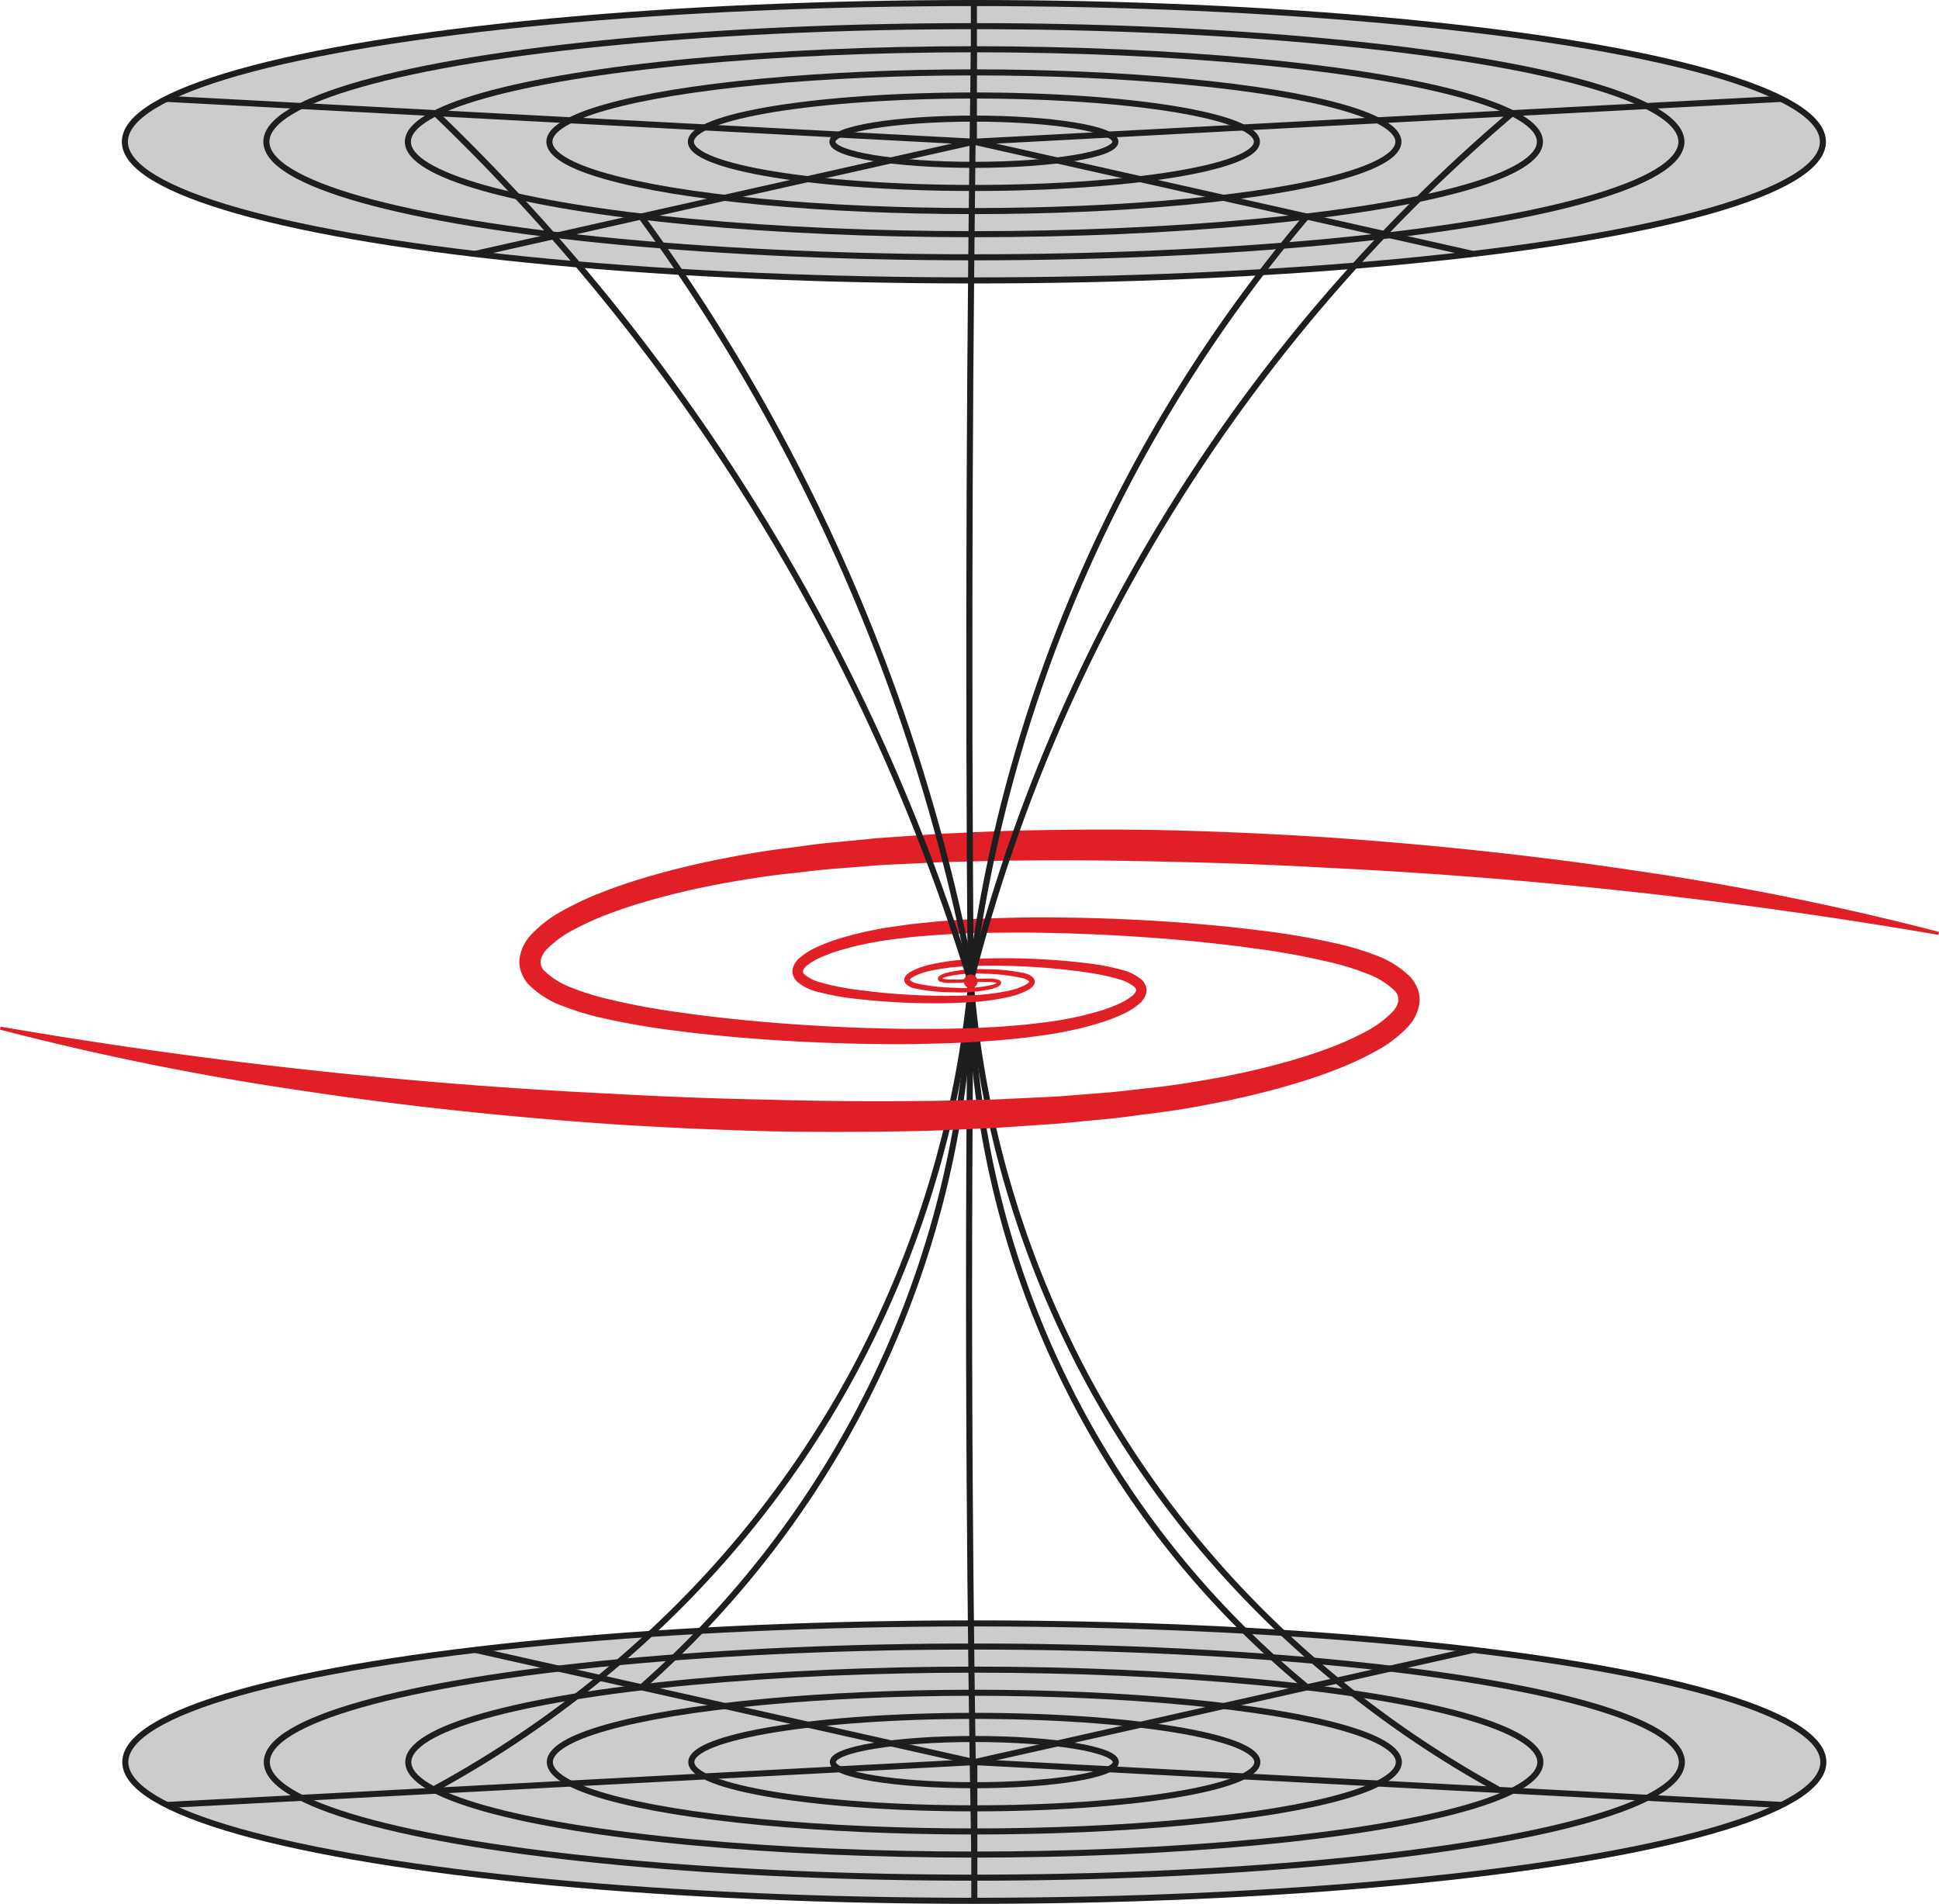 <svg xmlns="http://www.w3.org/2000/svg" viewBox="0 0 319.38 313.604"><defs><style>.a{fill:#cccccc;}.a,.b{stroke:#1d1e20;stroke-miterlimit:10;}.b{fill:none;}.c{fill:#e01f26;}</style></defs><title>sci</title><ellipse class="a" cx="160.414" cy="23.346" rx="139.846" ry="22.846"/><ellipse class="a" cx="160.414" cy="23.346" rx="116.538" ry="19.038"/><ellipse class="a" cx="160.414" cy="23.346" rx="93.231" ry="15.231"/><ellipse class="a" cx="160.414" cy="23.346" rx="69.923" ry="11.423"/><ellipse class="a" cx="160.414" cy="23.346" rx="46.615" ry="7.615"/><ellipse class="a" cx="160.414" cy="23.346" rx="23.308" ry="3.808"/><line class="a" x1="160.414" y1="23.346" x2="160.414" y2="0.5"/><line class="a" x1="160.414" y1="23.346" x2="293.415" y2="16.286"/><line class="a" x1="160.414" y1="23.346" x2="242.613" y2="41.829"/><line class="a" x1="160.414" y1="23.346" x2="78.214" y2="41.829"/><line class="a" x1="160.414" y1="23.346" x2="27.412" y2="16.286"/><ellipse class="a" cx="160.484" cy="290.258" rx="139.846" ry="22.846"/><ellipse class="a" cx="160.484" cy="290.258" rx="116.538" ry="19.038"/><ellipse class="a" cx="160.484" cy="290.258" rx="93.231" ry="15.231"/><ellipse class="a" cx="160.484" cy="290.258" rx="69.923" ry="11.423"/><ellipse class="a" cx="160.484" cy="290.258" rx="46.615" ry="7.615"/><ellipse class="a" cx="160.484" cy="290.258" rx="23.308" ry="3.808"/><line class="a" x1="160.484" y1="290.258" x2="160.484" y2="313.104"/><line class="a" x1="160.484" y1="290.258" x2="293.486" y2="297.318"/><line class="a" x1="160.484" y1="290.258" x2="242.684" y2="271.775"/><line class="a" x1="160.484" y1="290.258" x2="78.285" y2="271.775"/><line class="a" x1="160.484" y1="290.258" x2="27.483" y2="297.318"/><path class="b" d="M504,404.154a168.686,168.686,0,0,1-19.591,63.692c-21.906,40.2-54.533,60.455-69.238,68.389" transform="translate(-344.125 -241.269)"/><path class="b" d="M504.014,402.925a166.105,166.105,0,0,0,18.524,64.229c21.353,40.5,53.913,60.947,68.288,68.826" transform="translate(-344.125 -241.269)"/><path class="b" d="M559.422,519.2a151.914,151.914,0,0,1-55.408-116.277" transform="translate(-344.125 -241.269)"/><path class="b" d="M449.8,519.2a159.639,159.639,0,0,0,54.218-116.277" transform="translate(-344.125 -241.269)"/><path class="b" d="M504.609,546.758q-.564-30.155-.763-60.912-.267-42.012.168-82.921" transform="translate(-344.125 -241.269)"/><path class="c" d="M503.832,402.6c1.06-.086,2.118-.149,3.192-.137a4.672,4.672,0,0,1,1.692.243.6.6,0,0,1,.279.3.494.494,0,0,1,.011.284.86.86,0,0,1-.1.185,1.333,1.333,0,0,1-.411.315,4.438,4.438,0,0,1-.788.318,22.712,22.712,0,0,1-6.39.619,32.029,32.029,0,0,1-6.395-.613,3.057,3.057,0,0,1-1.647-.849.96.96,0,0,1-.2-.69,1.134,1.134,0,0,1,.255-.589,2.786,2.786,0,0,1,.732-.613,11.92,11.92,0,0,1,3.09-1.167,37.369,37.369,0,0,1,6.359-.9c2.126-.143,4.252-.2,6.377-.191a113.447,113.447,0,0,1,12.727.747,42,42,0,0,1,6.356,1.175,8.23,8.23,0,0,1,3.154,1.572,2.64,2.64,0,0,1,.663.908,2.167,2.167,0,0,1,.152,1.274,3.458,3.458,0,0,1-1.113,1.783,11.72,11.72,0,0,1-2.912,1.815,28.92,28.92,0,0,1-3.051,1.189,54.2,54.2,0,0,1-6.249,1.606c-2.1.434-4.223.685-6.34.984-2.119.21-4.239.464-6.361.583-4.244.329-8.489.427-12.735.508q-12.734.081-25.439-.869c-4.233-.335-8.464-.713-12.687-1.264A122.69,122.69,0,0,1,443.4,408.97a43.231,43.231,0,0,1-6.292-1.879,15.62,15.62,0,0,1-6.024-3.764,6.767,6.767,0,0,1-1.1-1.892,4.079,4.079,0,0,1-.274-1.147,3.8,3.8,0,0,1,0-1.186,7.147,7.147,0,0,1,1.783-3.746,20.822,20.822,0,0,1,5.519-4.194,48.947,48.947,0,0,1,5.952-2.785c2.016-.809,4.056-1.516,6.111-2.154,4.11-1.281,8.272-2.319,12.46-3.192,4.189-.857,8.405-1.614,12.637-2.113,2.115-.263,4.228-.591,6.346-.8l6.354-.61c2.119-.229,4.239-.346,6.359-.5l6.361-.43c4.241-.165,8.485-.414,12.728-.509,8.487-.172,16.974-.222,25.454-.013q12.719.348,25.411,1.174c16.914,1.188,33.783,2.959,50.541,5.485a464.814,464.814,0,0,1,49.782,10.06l-.108.488a827.705,827.705,0,0,0-100.514-11.042q-12.611-.713-25.237-.972c-8.414-.23-16.829-.324-25.239-.231-4.206.007-8.4.168-12.608.244l-6.293.294c-2.1.107-4.2.173-6.285.367l-6.272.494c-2.09.17-4.159.457-6.241.679-4.169.418-8.29,1.087-12.392,1.854-4.095.79-8.155,1.741-12.131,2.915-1.988.586-3.952,1.235-5.869,1.971a45.457,45.457,0,0,0-5.558,2.5,17.6,17.6,0,0,0-4.6,3.331,3.772,3.772,0,0,0-.99,1.836,2.106,2.106,0,0,0,.548,1.61,12.76,12.76,0,0,0,4.636,2.873,39.97,39.97,0,0,0,5.815,1.824,119.255,119.255,0,0,0,12.294,2.275c4.149.6,8.331,1.041,12.515,1.435q12.564,1.107,25.2,1.234c4.2,0,8.411-.011,12.6-.254,2.1-.076,4.182-.285,6.27-.449,2.071-.252,4.155-.456,6.2-.837a52.252,52.252,0,0,0,6.049-1.427,27.047,27.047,0,0,0,2.873-1.053,10.161,10.161,0,0,0,2.485-1.46,1.919,1.919,0,0,0,.6-.821c.028-.173-.017-.351-.295-.631a6.879,6.879,0,0,0-2.469-1.237,40.69,40.69,0,0,0-6.07-1.241,112.073,112.073,0,0,0-12.549-.984c-2.1-.052-4.2-.036-6.293.064a36.419,36.419,0,0,0-6.19.748,11.054,11.054,0,0,0-2.842,1,1.957,1.957,0,0,0-.492.381.272.272,0,0,0-.071.119c0,.009-.016,0,.019.048a2.506,2.506,0,0,0,1.144.544,31.442,31.442,0,0,0,6.187.709,22.181,22.181,0,0,0,6.191-.466,3.915,3.915,0,0,0,.684-.258.931.931,0,0,0,.225-.149c-.007,0,0,0,0,.013-.023.028,0,.073,0,.092.034.062.017.035,0,.024a4.57,4.57,0,0,0-1.426-.2c-1.038-.033-2.093.009-3.139.073Z" transform="translate(-344.125 -241.269)"/><path class="c" d="M503.8,403.047c-1.06.086-2.118.149-3.192.137a4.645,4.645,0,0,1-1.692-.242.6.6,0,0,1-.279-.3.494.494,0,0,1-.011-.284.8.8,0,0,1,.1-.185,1.342,1.342,0,0,1,.41-.315,4.483,4.483,0,0,1,.789-.319,22.744,22.744,0,0,1,6.39-.618,32.029,32.029,0,0,1,6.395.613,3.063,3.063,0,0,1,1.647.849.964.964,0,0,1,.2.69,1.131,1.131,0,0,1-.256.589,2.759,2.759,0,0,1-.731.612,11.88,11.88,0,0,1-3.091,1.168,37.355,37.355,0,0,1-6.359.9c-2.125.143-4.252.2-6.376.19a113.2,113.2,0,0,1-12.727-.746,42.137,42.137,0,0,1-6.357-1.176,8.241,8.241,0,0,1-3.154-1.571,2.676,2.676,0,0,1-.663-.908,2.175,2.175,0,0,1-.152-1.274,3.471,3.471,0,0,1,1.113-1.783,11.748,11.748,0,0,1,2.913-1.816,29.115,29.115,0,0,1,3.05-1.188,54.067,54.067,0,0,1,6.25-1.606c2.1-.434,4.223-.685,6.339-.984,2.119-.21,4.24-.464,6.362-.583,4.243-.33,8.489-.427,12.734-.508q12.735-.081,25.44.868c4.233.336,8.464.714,12.687,1.265a122.421,122.421,0,0,1,12.652,2.152,43.3,43.3,0,0,1,6.292,1.878,15.639,15.639,0,0,1,6.023,3.765,6.731,6.731,0,0,1,1.1,1.892,4.036,4.036,0,0,1,.273,1.147,3.8,3.8,0,0,1,0,1.186,7.149,7.149,0,0,1-1.782,3.746,20.8,20.8,0,0,1-5.519,4.193,48.662,48.662,0,0,1-5.953,2.785c-2.015.81-4.056,1.517-6.111,2.155-4.109,1.28-8.271,2.318-12.46,3.191s-8.4,1.615-12.637,2.114c-2.114.262-4.228.591-6.345.8l-6.355.611c-2.118.229-4.238.346-6.358.5l-6.361.429c-4.242.165-8.485.415-12.728.51-8.487.172-16.975.222-25.454.013q-12.719-.348-25.411-1.174c-16.914-1.188-33.784-2.959-50.542-5.485a464.8,464.8,0,0,1-49.781-10.06l.108-.488a827.661,827.661,0,0,0,100.514,11.042q12.61.712,25.237.972c8.414.23,16.829.324,25.239.231,4.206-.008,8.4-.168,12.608-.244l6.292-.295c2.1-.106,4.2-.173,6.286-.366l6.271-.5c2.09-.169,4.16-.456,6.242-.678,4.169-.418,8.29-1.087,12.391-1.854,4.1-.79,8.156-1.741,12.132-2.915,1.988-.586,3.952-1.235,5.869-1.972a45.141,45.141,0,0,0,5.557-2.5,17.576,17.576,0,0,0,4.6-3.33,3.772,3.772,0,0,0,.99-1.836,2.1,2.1,0,0,0-.549-1.61,12.755,12.755,0,0,0-4.635-2.873,39.886,39.886,0,0,0-5.815-1.824,119.544,119.544,0,0,0-12.295-2.276c-4.148-.6-8.33-1.04-12.515-1.434q-12.564-1.107-25.2-1.234c-4.2,0-8.411.011-12.6.254-2.1.076-4.181.284-6.269.449-2.072.252-4.155.456-6.2.837a52.284,52.284,0,0,0-6.048,1.427,27.047,27.047,0,0,0-2.873,1.053,10.129,10.129,0,0,0-2.485,1.46,1.9,1.9,0,0,0-.6.821c-.028.172.016.351.3.63a6.883,6.883,0,0,0,2.468,1.238,40.676,40.676,0,0,0,6.071,1.24,111.819,111.819,0,0,0,12.549.985c2.1.052,4.2.036,6.292-.064a36.418,36.418,0,0,0,6.191-.748,11.091,11.091,0,0,0,2.842-1,1.95,1.95,0,0,0,.491-.381.26.26,0,0,0,.071-.119c0-.009.017,0-.019-.049a2.5,2.5,0,0,0-1.143-.543,31.442,31.442,0,0,0-6.187-.71,22.219,22.219,0,0,0-6.191.467,3.836,3.836,0,0,0-.684.258.9.9,0,0,0-.225.149c.006,0,0,0,0-.014.023-.027,0-.072,0-.091-.034-.063-.017-.035,0-.024a4.57,4.57,0,0,0,1.426.2c1.038.032,2.093-.009,3.139-.073Z" transform="translate(-344.125 -241.269)"/><path class="b" d="M504,401.466a311.491,311.491,0,0,0-54.278-124.525" transform="translate(-344.125 -241.269)"/><path class="b" d="M504.014,402.7A241.585,241.585,0,0,1,559.352,276.94" transform="translate(-344.125 -241.269)"/><path class="b" d="M593.232,259.907a277.136,277.136,0,0,0-89.218,143.018" transform="translate(-344.125 -241.269)"/><path class="b" d="M415.84,259.907a335.088,335.088,0,0,1,88.174,143.018" transform="translate(-344.125 -241.269)"/><path class="b" d="M504.538,249.385q-.536,35.4-.692,71.461-.176,41.469.168,82.079" transform="translate(-344.125 -241.269)"/><circle class="c" cx="159.889" cy="161.655" r="1.141"/></svg>